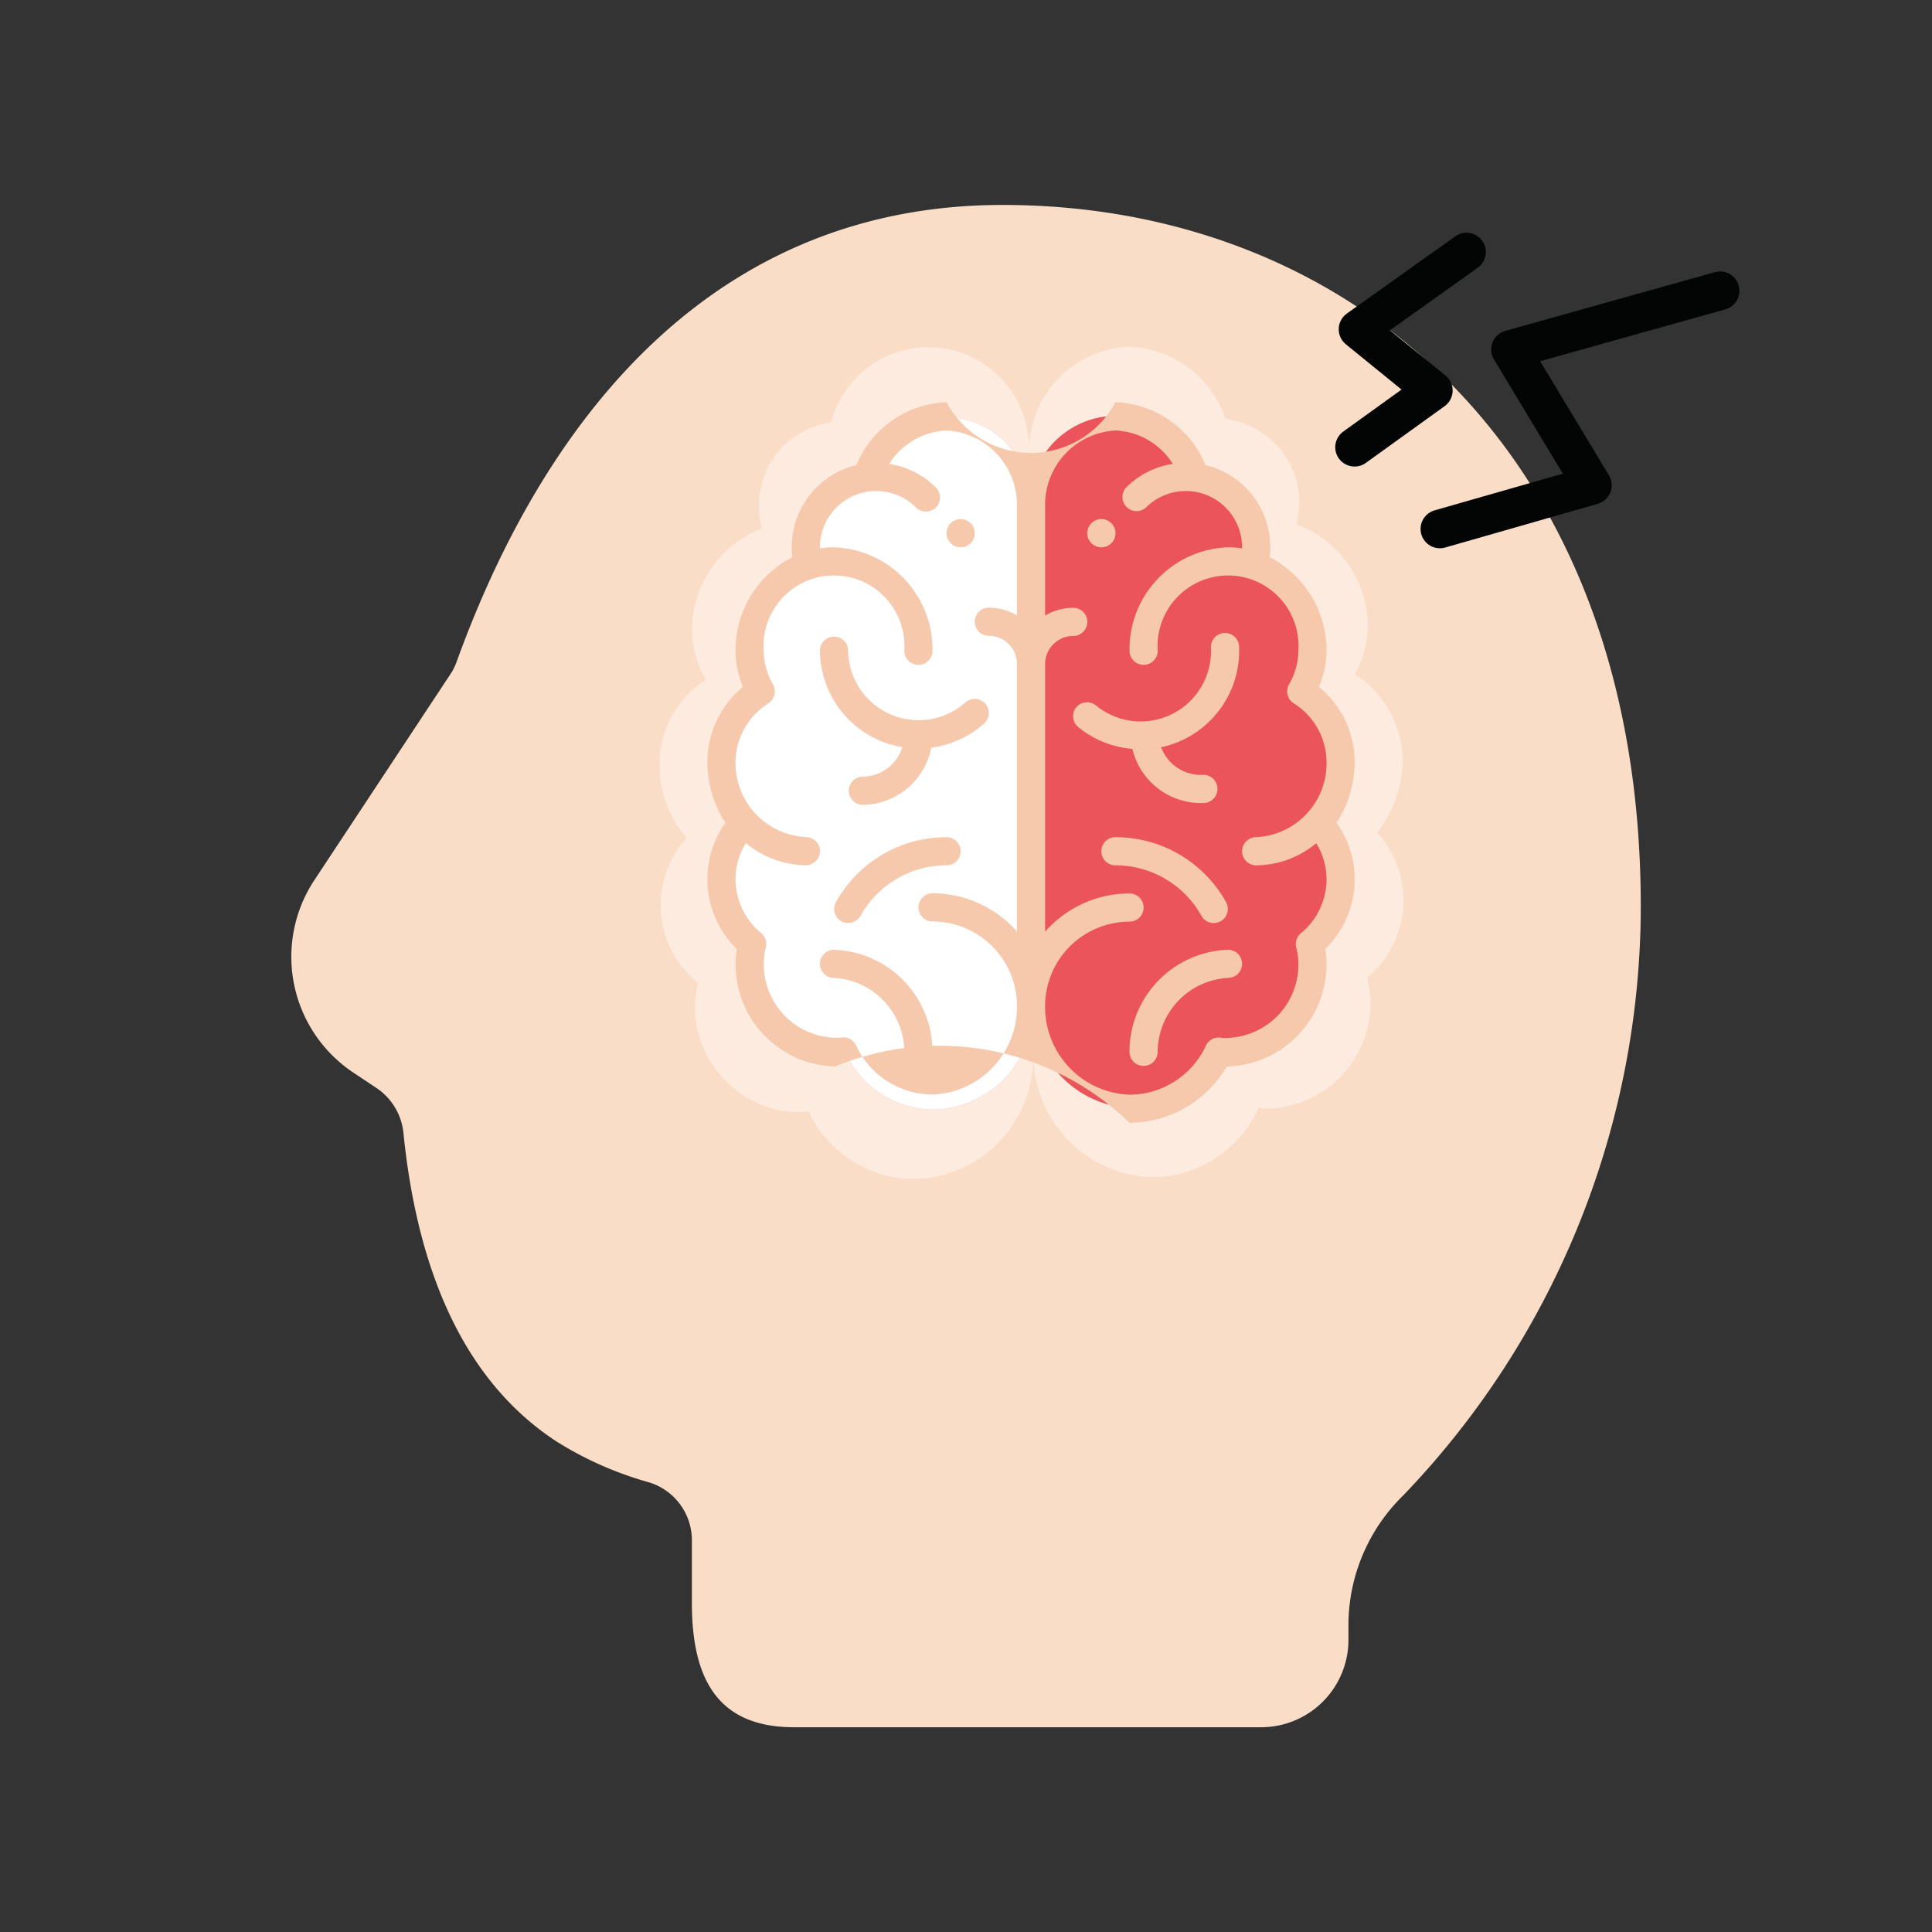 <svg xmlns="http://www.w3.org/2000/svg" width="50" height="50" viewBox="0 0 50 50">
    <rect x="0" y="0" width="50" height="50" fill="#333333" stroke="none"/>
    <defs>
        <style>
            .cls-1{fill:#faddc7}.cls-2{fill:#ec545b}.cls-3,.cls-4{fill:#fff}.cls-3{opacity:.41}.cls-5{fill:#f6c9ad}.cls-6,.cls-7{fill:none}.cls-7{stroke:#030504;stroke-linecap:round;stroke-linejoin:round}
        </style>
    </defs>
    <g id="그룹_2558" data-name="그룹 2558" transform="translate(-1481.146 -202.395)">
        <g id="그룹_2557" data-name="그룹 2557">
            <path id="패스_2578" d="M1523.609 225.851c0-11.81-7.551-18.152-16.515-18.152-7.291 0-11.746 5.229-14.132 11.826a1.443 1.443 0 0 1-.154.309l-3.535 5.352a3.6 3.6 0 0 0 1.015 4.966l.6.4a1.591 1.591 0 0 1 .7 1.174c.373 3.677 1.627 6.457 3.974 7.983a9.122 9.122 0 0 0 2.366 1.045 1.566 1.566 0 0 1 1.124 1.5v1.626c0 1.971.672 3.216 2.643 3.216h12.087a2.262 2.262 0 0 0 2.262-2.262v-.454a4.7 4.7 0 0 1 1.413-3.279 22.022 22.022 0 0 0 6.152-15.25z" class="cls-1" data-name="패스 2578"/>
            <path id="패스_2579" d="M1515.08 226.77a2.234 2.234 0 0 1 .07.51 2.278 2.278 0 0 1-2.17 2.31 1.943 1.943 0 0 1-.24-.02 2.54 2.54 0 0 1-2.29 1.5 2.646 2.646 0 0 1-2.57-2.62 2.381 2.381 0 0 1-.04.46 2.625 2.625 0 0 1-2.49 2.2 2.531 2.531 0 0 1-2.32-1.46 1.942 1.942 0 0 1-.24.02 2.283 2.283 0 0 1-2.21-2.27 2.245 2.245 0 0 1 .07-.52 2.125 2.125 0 0 1-.81-1.66 2.181 2.181 0 0 1 .56-1.47 2.369 2.369 0 0 1-.58-1.56 2.166 2.166 0 0 1 1-1.85 2.119 2.119 0 0 1-.3-1.07 2.347 2.347 0 0 1 1.51-2.19 1.844 1.844 0 0 1 .45-1.77 1.878 1.878 0 0 1 1.04-.52 2.169 2.169 0 0 1 4.26.66 2.161 2.161 0 0 1 .06-.51 2.243 2.243 0 0 1 2.1-1.78 2.282 2.282 0 0 1 2.08 1.56 1.83 1.83 0 0 1 1.05.51 1.794 1.794 0 0 1 .48 1.76 2.342 2.342 0 0 1 1.54 2.17 2.242 2.242 0 0 1-.28 1.07 2.209 2.209 0 0 1 1.03 1.84 2.52 2.52 0 0 1-.55 1.57 2.167 2.167 0 0 1-.21 3.13z" class="cls-2" data-name="패스 2579"/>
            <path id="패스_2580" d="M1516.528 227.7a2.678 2.678 0 0 1 .084.612 2.733 2.733 0 0 1-2.6 2.772 2.333 2.333 0 0 1-.288-.024 3.048 3.048 0 0 1-2.748 1.8 3.175 3.175 0 0 1-3.084-3.144 2.859 2.859 0 0 1-.048.552 3.15 3.15 0 0 1-2.988 2.64 3.037 3.037 0 0 1-2.784-1.752 2.331 2.331 0 0 1-.288.024 2.739 2.739 0 0 1-2.652-2.724 2.691 2.691 0 0 1 .084-.624 2.549 2.549 0 0 1-.972-1.992 2.617 2.617 0 0 1 .672-1.764 2.843 2.843 0 0 1-.7-1.872 2.6 2.6 0 0 1 1.2-2.22 2.542 2.542 0 0 1-.36-1.284 2.817 2.817 0 0 1 1.812-2.628 2.213 2.213 0 0 1 .54-2.124 2.254 2.254 0 0 1 1.248-.624 2.6 2.6 0 0 1 5.112.792 2.59 2.59 0 0 1 .072-.612 2.692 2.692 0 0 1 2.52-2.136 2.738 2.738 0 0 1 2.5 1.872 2.2 2.2 0 0 1 1.26.612 2.153 2.153 0 0 1 .576 2.112 2.811 2.811 0 0 1 1.848 2.6 2.689 2.689 0 0 1-.336 1.284 2.651 2.651 0 0 1 1.236 2.208 3.024 3.024 0 0 1-.66 1.884 2.6 2.6 0 0 1-.252 3.756z" class="cls-3" data-name="패스 2580"/>
            <path id="패스_2581" d="M1507.84 214.94v13.97a2.625 2.625 0 0 1-2.49 2.2 2.531 2.531 0 0 1-2.32-1.46 1.942 1.942 0 0 1-.24.02 2.283 2.283 0 0 1-2.21-2.27 2.245 2.245 0 0 1 .07-.52 2.125 2.125 0 0 1-.81-1.66 2.181 2.181 0 0 1 .56-1.47 2.369 2.369 0 0 1-.58-1.56 2.166 2.166 0 0 1 1-1.85 2.119 2.119 0 0 1-.3-1.07 2.347 2.347 0 0 1 1.51-2.19 1.844 1.844 0 0 1 .45-1.77 1.878 1.878 0 0 1 1.04-.52 2.169 2.169 0 0 1 4.26.66 2.161 2.161 0 0 1 .06-.51z" class="cls-4" data-name="패스 2581"/>
            <path id="패스_2582" d="M1515.08 226.77a2.234 2.234 0 0 1 .07.51 2.278 2.278 0 0 1-2.17 2.31 1.943 1.943 0 0 1-.24-.02 2.54 2.54 0 0 1-2.29 1.5 2.646 2.646 0 0 1-2.57-2.62 2.381 2.381 0 0 1-.04.46v-13.97a2.243 2.243 0 0 1 2.1-1.78 2.282 2.282 0 0 1 2.08 1.56 1.83 1.83 0 0 1 1.05.51 1.794 1.794 0 0 1 .48 1.76 2.342 2.342 0 0 1 1.54 2.17 2.242 2.242 0 0 1-.28 1.07 2.209 2.209 0 0 1 1.03 1.84 2.52 2.52 0 0 1-.55 1.57 2.167 2.167 0 0 1-.21 3.13z" class="cls-2" data-name="패스 2582"/>
            <path id="패스_2583" d="M1509.649 216.559a.365.365 0 1 0-.364-.364.364.364 0 0 0 .364.364z" class="cls-5" data-name="패스 2583"/>
            <path id="패스_2584" d="M1506.007 216.559a.365.365 0 1 0-.364-.364.364.364 0 0 0 .364.364z" class="cls-5" data-name="패스 2584"/>
            <path id="패스_2585" d="M1499.452 225.154a2.525 2.525 0 0 0 .761 1.8 2.644 2.644 0 0 0 2.516 3.041h.034a7.058 7.058 0 0 1 7.614 1.458 2.923 2.923 0 0 0 2.517-1.458h.033a2.641 2.641 0 0 0 2.549-2.659 2.441 2.441 0 0 0-.032-.382 2.514 2.514 0 0 0 .292-3.264 2.919 2.919 0 0 0 .469-1.562 2.53 2.53 0 0 0-.923-1.957 2.461 2.461 0 0 0 .194-.957 2.714 2.714 0 0 0-1.472-2.4 2.182 2.182 0 0 0-1.658-2.382 2.622 2.622 0 0 0-2.333-1.627 2.476 2.476 0 0 1-4.37 0 2.623 2.623 0 0 0-2.333 1.627 2.183 2.183 0 0 0-1.658 2.382 2.714 2.714 0 0 0-1.472 2.4 2.461 2.461 0 0 0 .194.957 2.529 2.529 0 0 0-.922 1.957 2.906 2.906 0 0 0 .469 1.562 2.519 2.519 0 0 0-.469 1.464zm10.561-11.618a1.839 1.839 0 0 1 1.484.864 2.169 2.169 0 0 0-1.208.613.365.365 0 0 0 .515.516 1.457 1.457 0 0 1 2.487 1.03v.028a2.445 2.445 0 0 0-.363-.028 2.641 2.641 0 0 0-2.55 2.658.365.365 0 1 0 .729 0 1.824 1.824 0 1 1 3.642 0 1.792 1.792 0 0 1-.244.892.364.364 0 0 0 .122.487 1.812 1.812 0 0 1 .85 1.535 1.913 1.913 0 0 1-1.821 1.93.364.364 0 0 0 0 .729 2.458 2.458 0 0 0 1.554-.573 1.789 1.789 0 0 1 .267.937 1.813 1.813 0 0 1-.664 1.393.366.366 0 0 0-.121.365 1.786 1.786 0 0 1 .057.427 1.9 1.9 0 0 1-1.944 1.918l-.077-.01a.366.366 0 0 0-.372.209 2.19 2.19 0 0 1-1.978 1.27 2.272 2.272 0 0 1-2.185-2.294 2.188 2.188 0 0 1 2.185-2.185.364.364 0 1 0 0-.729 2.909 2.909 0 0 0-2.185.99v-6.926a.73.73 0 0 1 .729-.729.364.364 0 1 0 0-.728 1.443 1.443 0 0 0-.729.2v-2.855a1.927 1.927 0 0 1 1.82-1.934zm-8.983 7.06a.364.364 0 0 0 .122-.487 1.792 1.792 0 0 1-.244-.892 1.824 1.824 0 1 1 3.642 0 .365.365 0 1 0 .729 0 2.641 2.641 0 0 0-2.55-2.658 2.445 2.445 0 0 0-.363.028v-.028a1.457 1.457 0 0 1 2.487-1.03.364.364 0 0 0 .515-.516 2.171 2.171 0 0 0-1.208-.613 1.839 1.839 0 0 1 1.484-.864 1.927 1.927 0 0 1 1.821 1.93v2.855a1.443 1.443 0 0 0-.729-.2.364.364 0 1 0 0 .728.73.73 0 0 1 .729.729v6.926a2.907 2.907 0 0 0-2.185-.99.364.364 0 0 0 0 .729 2.187 2.187 0 0 1 2.185 2.185 2.272 2.272 0 0 1-2.185 2.294 2.191 2.191 0 0 1-1.978-1.27.365.365 0 0 0-.371-.209l-.077.01a1.9 1.9 0 0 1-1.888-2.345.366.366 0 0 0-.121-.365 1.813 1.813 0 0 1-.664-1.393 1.789 1.789 0 0 1 .267-.937 2.458 2.458 0 0 0 1.554.573.364.364 0 0 0 0-.729 1.915 1.915 0 0 1-1.821-1.93 1.812 1.812 0 0 1 .849-1.527z" class="cls-5" data-name="패스 2585"/>
            <path id="패스_2586" d="M1504.5 221.733a1.094 1.094 0 0 1-1.041.762.365.365 0 0 0 0 .729 1.824 1.824 0 0 0 1.788-1.479 2.547 2.547 0 0 0 1.368-.627.364.364 0 1 0-.486-.543 1.824 1.824 0 0 1-3.034-1.358.365.365 0 0 0-.729 0 2.553 2.553 0 0 0 2.134 2.516z" class="cls-5" data-name="패스 2586"/>
            <path id="패스_2587" d="M1502.729 226.975a.364.364 0 1 0 0 .728 1.928 1.928 0 0 1 1.821 1.931.365.365 0 0 0 .729 0 2.641 2.641 0 0 0-2.55-2.659z" class="cls-5" data-name="패스 2587"/>
            <path id="패스_2588" d="M1505.643 224.061a3.272 3.272 0 0 0-2.852 1.661.365.365 0 1 0 .634.36 2.543 2.543 0 0 1 2.218-1.292.364.364 0 0 0 0-.729z" class="cls-5" data-name="패스 2588"/>
            <path id="패스_2589" d="M1509 220.7a.365.365 0 0 0 .052.513 2.541 2.541 0 0 0 1.4.563 1.823 1.823 0 0 0 1.854 1.4.364.364 0 0 0-.033-.728 1.094 1.094 0 0 1-1.076-.714 2.554 2.554 0 0 0 2.016-2.611.364.364 0 1 0-.728.034 1.821 1.821 0 0 1-2.969 1.5.365.365 0 0 0-.516.043z" class="cls-5" data-name="패스 2589"/>
            <path id="패스_2590" d="M1512.927 226.975a2.641 2.641 0 0 0-2.55 2.659.365.365 0 0 0 .729 0 1.928 1.928 0 0 1 1.821-1.931.364.364 0 1 0 0-.728z" class="cls-5" data-name="패스 2590"/>
            <path id="패스_2591" d="M1512.231 226.082a.365.365 0 1 0 .634-.36 3.273 3.273 0 0 0-2.852-1.661.364.364 0 0 0 0 .729 2.543 2.543 0 0 1 2.218 1.292z" class="cls-5" data-name="패스 2591"/>
        </g>
        <path id="사각형_1945" d="M0 0h50v50H0z" class="cls-6" data-name="사각형 1945" transform="translate(1481.146 202.395)"/>
        <path id="패스_2592" d="M1525.662 209.92l-5.424 1.519 2.119 3.515-3.947 1.13" class="cls-7" data-name="패스 2592"/>
        <path id="패스_2593" d="M1519.1 208.917l-2.808 2 1.948 1.584-2.038 1.468" class="cls-7" data-name="패스 2593"/>
    </g>
</svg>
